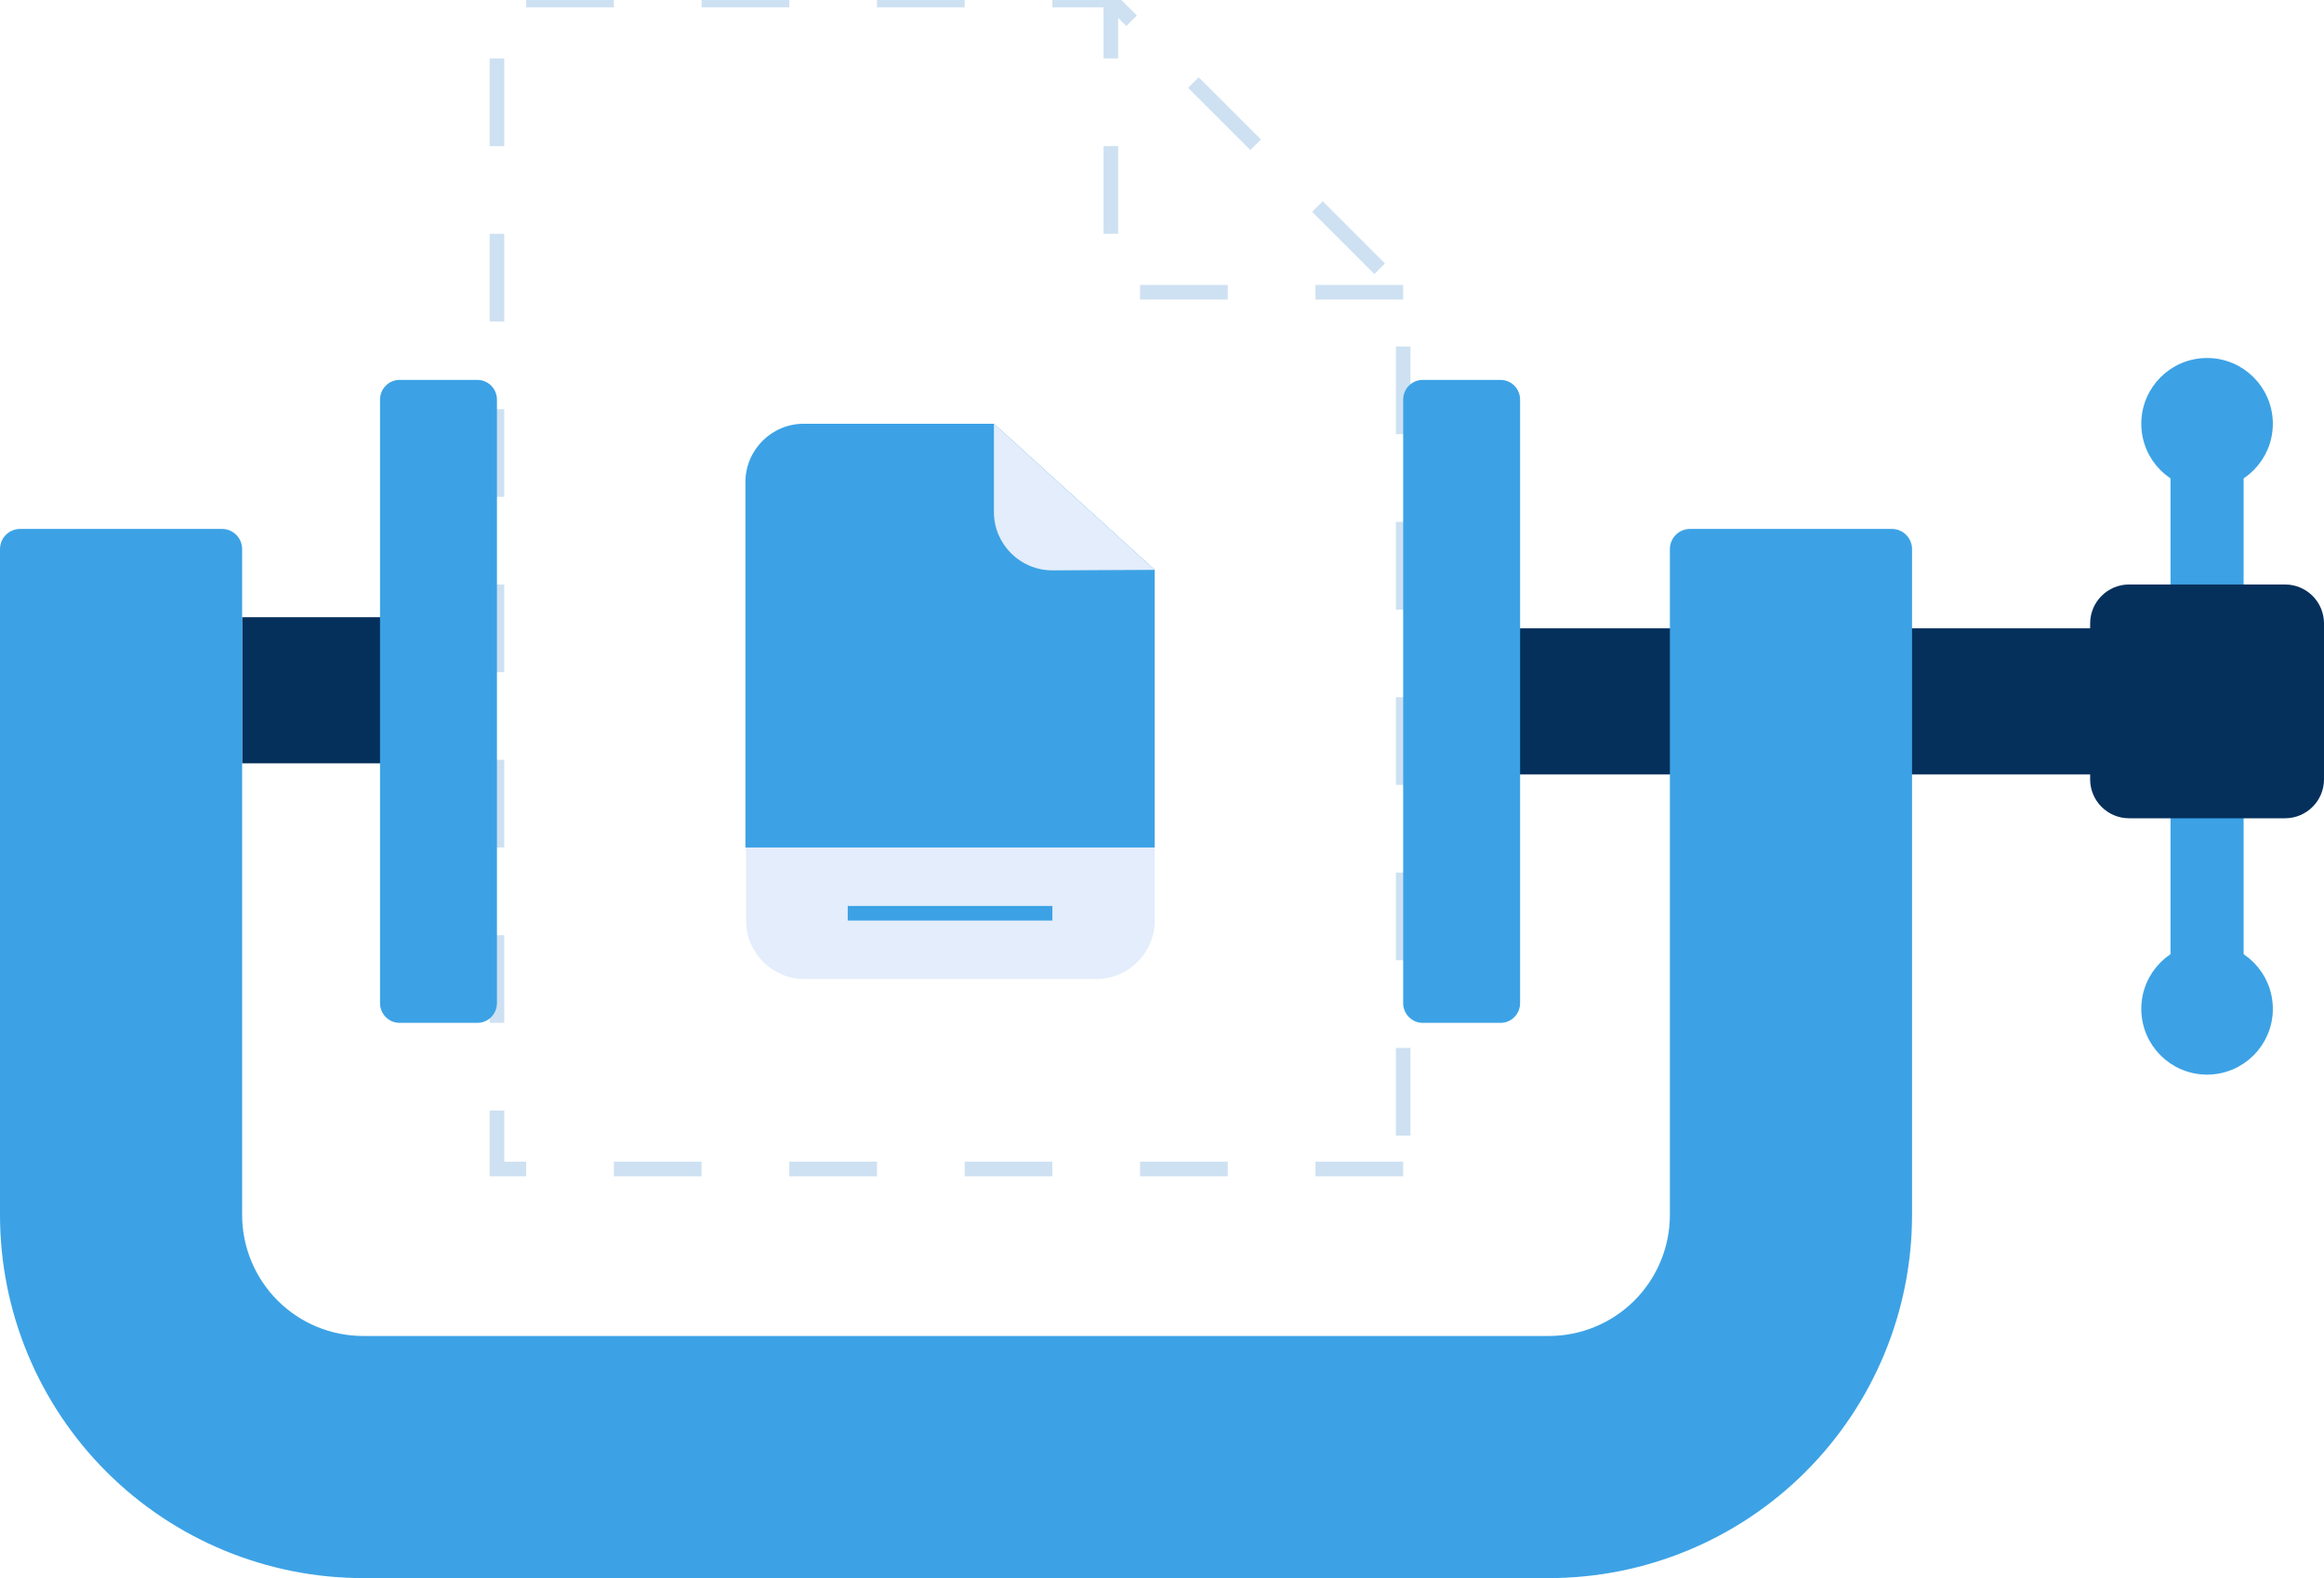 <svg width="159" height="108" viewBox="0 0 159 108" fill="none" xmlns="http://www.w3.org/2000/svg">
<g clip-path="url(#clip0)">
<path d="M96 80H34V0H76L96 20V80Z" stroke="#CEE1F2" stroke-miterlimit="10" stroke-dasharray="6 6"/>
<path d="M96 20H76V0L96 20Z" stroke="#CEE1F2" stroke-miterlimit="10" stroke-dasharray="6 6"/>
<path d="M26.565 42.24H16.565V52.24H26.565V42.24Z" fill="#05305C"/>
<path d="M103.886 53H153.886V43H103.886V53Z" fill="#05305C"/>
<path d="M130.815 83.145V37.578C130.815 37.212 130.668 36.861 130.41 36.602C130.151 36.343 129.8 36.197 129.434 36.197H115.628C115.262 36.197 114.911 36.343 114.653 36.602C114.394 36.861 114.248 37.212 114.248 37.578V83.145C114.248 85.342 113.375 87.449 111.821 89.003C110.269 90.557 108.162 91.43 105.965 91.43H24.85C22.653 91.43 20.546 90.557 18.992 89.003C17.439 87.449 16.566 85.342 16.566 83.145V37.578C16.566 37.212 16.421 36.861 16.162 36.602C15.903 36.343 15.552 36.197 15.186 36.197H1.381C1.014 36.197 0.663 36.343 0.404 36.602C0.145 36.861 0 37.212 0 37.578V83.145C0 89.737 2.618 96.058 7.278 100.719C11.938 105.38 18.259 107.999 24.85 107.999H105.965C112.556 107.999 118.876 105.38 123.536 100.719C128.196 96.058 130.815 89.737 130.815 83.145Z" fill="url(#paint0_linear)"/>
<path d="M32.667 26H27.333C26.597 26 26 26.606 26 27.354V68.646C26 69.394 26.597 70 27.333 70H32.667C33.403 70 34 69.394 34 68.646V27.354C34 26.606 33.403 26 32.667 26Z" fill="url(#paint1_linear)"/>
<path d="M97.333 70H102.667C103.403 70 104 69.394 104 68.646V27.354C104 26.606 103.403 26 102.667 26H97.333C96.597 26 96 26.606 96 27.354V68.646C96 69.394 96.597 70 97.333 70Z" fill="url(#paint2_linear)"/>
<path d="M79 63C79 65.209 77.209 67 75 67H55.044C52.836 67 51.046 65.212 51.044 63.005L51.005 33.005C51.002 30.794 52.794 29 55.005 29H68L79 39V63Z" fill="#E3EDFB"/>
<path d="M51 58V33C51 30.791 52.791 29 55 29H68L79 39V58H51Z" fill="url(#paint3_linear)"/>
<path d="M68 29L79 39L72.02 39.034C69.803 39.045 68 37.251 68 35.034V29Z" fill="#E3EDFB"/>
<path d="M72 62H58V63H72V62Z" fill="url(#paint4_linear)"/>
<path d="M153 31H149V65H153V31Z" fill="url(#paint5_linear)" stroke="url(#paint6_linear)" stroke-miterlimit="10"/>
<path d="M151 73.043C153.21 73.043 155 71.252 155 69.043C155 66.834 153.21 65.043 151 65.043C148.791 65.043 147 66.834 147 69.043C147 71.252 148.791 73.043 151 73.043Z" fill="url(#paint7_linear)" stroke="url(#paint8_linear)" stroke-miterlimit="10"/>
<path d="M151 33C153.21 33 155 31.209 155 29C155 26.791 153.21 25 151 25C148.791 25 147 26.791 147 29C147 31.209 148.791 33 151 33Z" fill="url(#paint9_linear)" stroke="url(#paint10_linear)" stroke-miterlimit="10"/>
<path d="M156.334 40H145.666C144.194 40 143 41.194 143 42.667V53.333C143 54.806 144.194 56 145.666 56H156.334C157.806 56 159 54.806 159 53.333V42.667C159 41.194 157.806 40 156.334 40Z" fill="#05305C"/>
</g>
<defs>
<linearGradient id="paint0_linear" x1="6688.68" y1="91176.6" x2="35414.8" y2="91176.6" gradientUnits="userSpaceOnUse">
<stop stop-color="#3CA2E5"/>
<stop offset="0.55" stop-color="#387EEF"/>
<stop offset="1" stop-color="#3665F6"/>
</linearGradient>
<linearGradient id="paint1_linear" x1="838.004" y1="54041.6" x2="934.005" y2="54041.6" gradientUnits="userSpaceOnUse">
<stop stop-color="#3CA2E5"/>
<stop offset="0.55" stop-color="#387EEF"/>
<stop offset="1" stop-color="#3665F6"/>
</linearGradient>
<linearGradient id="paint2_linear" x1="1579.99" y1="54041.7" x2="1675.98" y2="54041.7" gradientUnits="userSpaceOnUse">
<stop stop-color="#3CA2E5"/>
<stop offset="0.55" stop-color="#387EEF"/>
<stop offset="1" stop-color="#3665F6"/>
</linearGradient>
<linearGradient id="paint3_linear" x1="3654.65" y1="4340.12" x2="4830.65" y2="4340.12" gradientUnits="userSpaceOnUse">
<stop stop-color="#3CA2E5"/>
<stop offset="0.55" stop-color="#387EEF"/>
<stop offset="1" stop-color="#3665F6"/>
</linearGradient>
<linearGradient id="paint4_linear" x1="2017.71" y1="233.305" x2="2297.02" y2="233.305" gradientUnits="userSpaceOnUse">
<stop stop-color="#3CA2E5"/>
<stop offset="0.55" stop-color="#387EEF"/>
<stop offset="1" stop-color="#3665F6"/>
</linearGradient>
<linearGradient id="paint5_linear" x1="1267.17" y1="41558" x2="1299.17" y2="41558" gradientUnits="userSpaceOnUse">
<stop stop-color="#3CA2E5"/>
<stop offset="0.55" stop-color="#387EEF"/>
<stop offset="1" stop-color="#3665F6"/>
</linearGradient>
<linearGradient id="paint6_linear" x1="1265.17" y1="41558" x2="1301.17" y2="41558" gradientUnits="userSpaceOnUse">
<stop stop-color="#3CA2E5"/>
<stop offset="0.55" stop-color="#387EEF"/>
<stop offset="1" stop-color="#3665F6"/>
</linearGradient>
<linearGradient id="paint7_linear" x1="2367.02" y1="9317.11" x2="2463.02" y2="9317.11" gradientUnits="userSpaceOnUse">
<stop stop-color="#3CA2E5"/>
<stop offset="0.55" stop-color="#387EEF"/>
<stop offset="1" stop-color="#3665F6"/>
</linearGradient>
<linearGradient id="paint8_linear" x1="2363.02" y1="9317.11" x2="2467.02" y2="9317.11" gradientUnits="userSpaceOnUse">
<stop stop-color="#3CA2E5"/>
<stop offset="0.55" stop-color="#387EEF"/>
<stop offset="1" stop-color="#3665F6"/>
</linearGradient>
<linearGradient id="paint9_linear" x1="2367.02" y1="8890.39" x2="2463.02" y2="8890.39" gradientUnits="userSpaceOnUse">
<stop stop-color="#3CA2E5"/>
<stop offset="0.55" stop-color="#387EEF"/>
<stop offset="1" stop-color="#3665F6"/>
</linearGradient>
<linearGradient id="paint10_linear" x1="2363.02" y1="8890.39" x2="2467.02" y2="8890.39" gradientUnits="userSpaceOnUse">
<stop stop-color="#3CA2E5"/>
<stop offset="0.55" stop-color="#387EEF"/>
<stop offset="1" stop-color="#3665F6"/>
</linearGradient>
<clipPath id="clip0">
<rect width="159" height="108" fill="white"/>
</clipPath>
</defs>
</svg>
